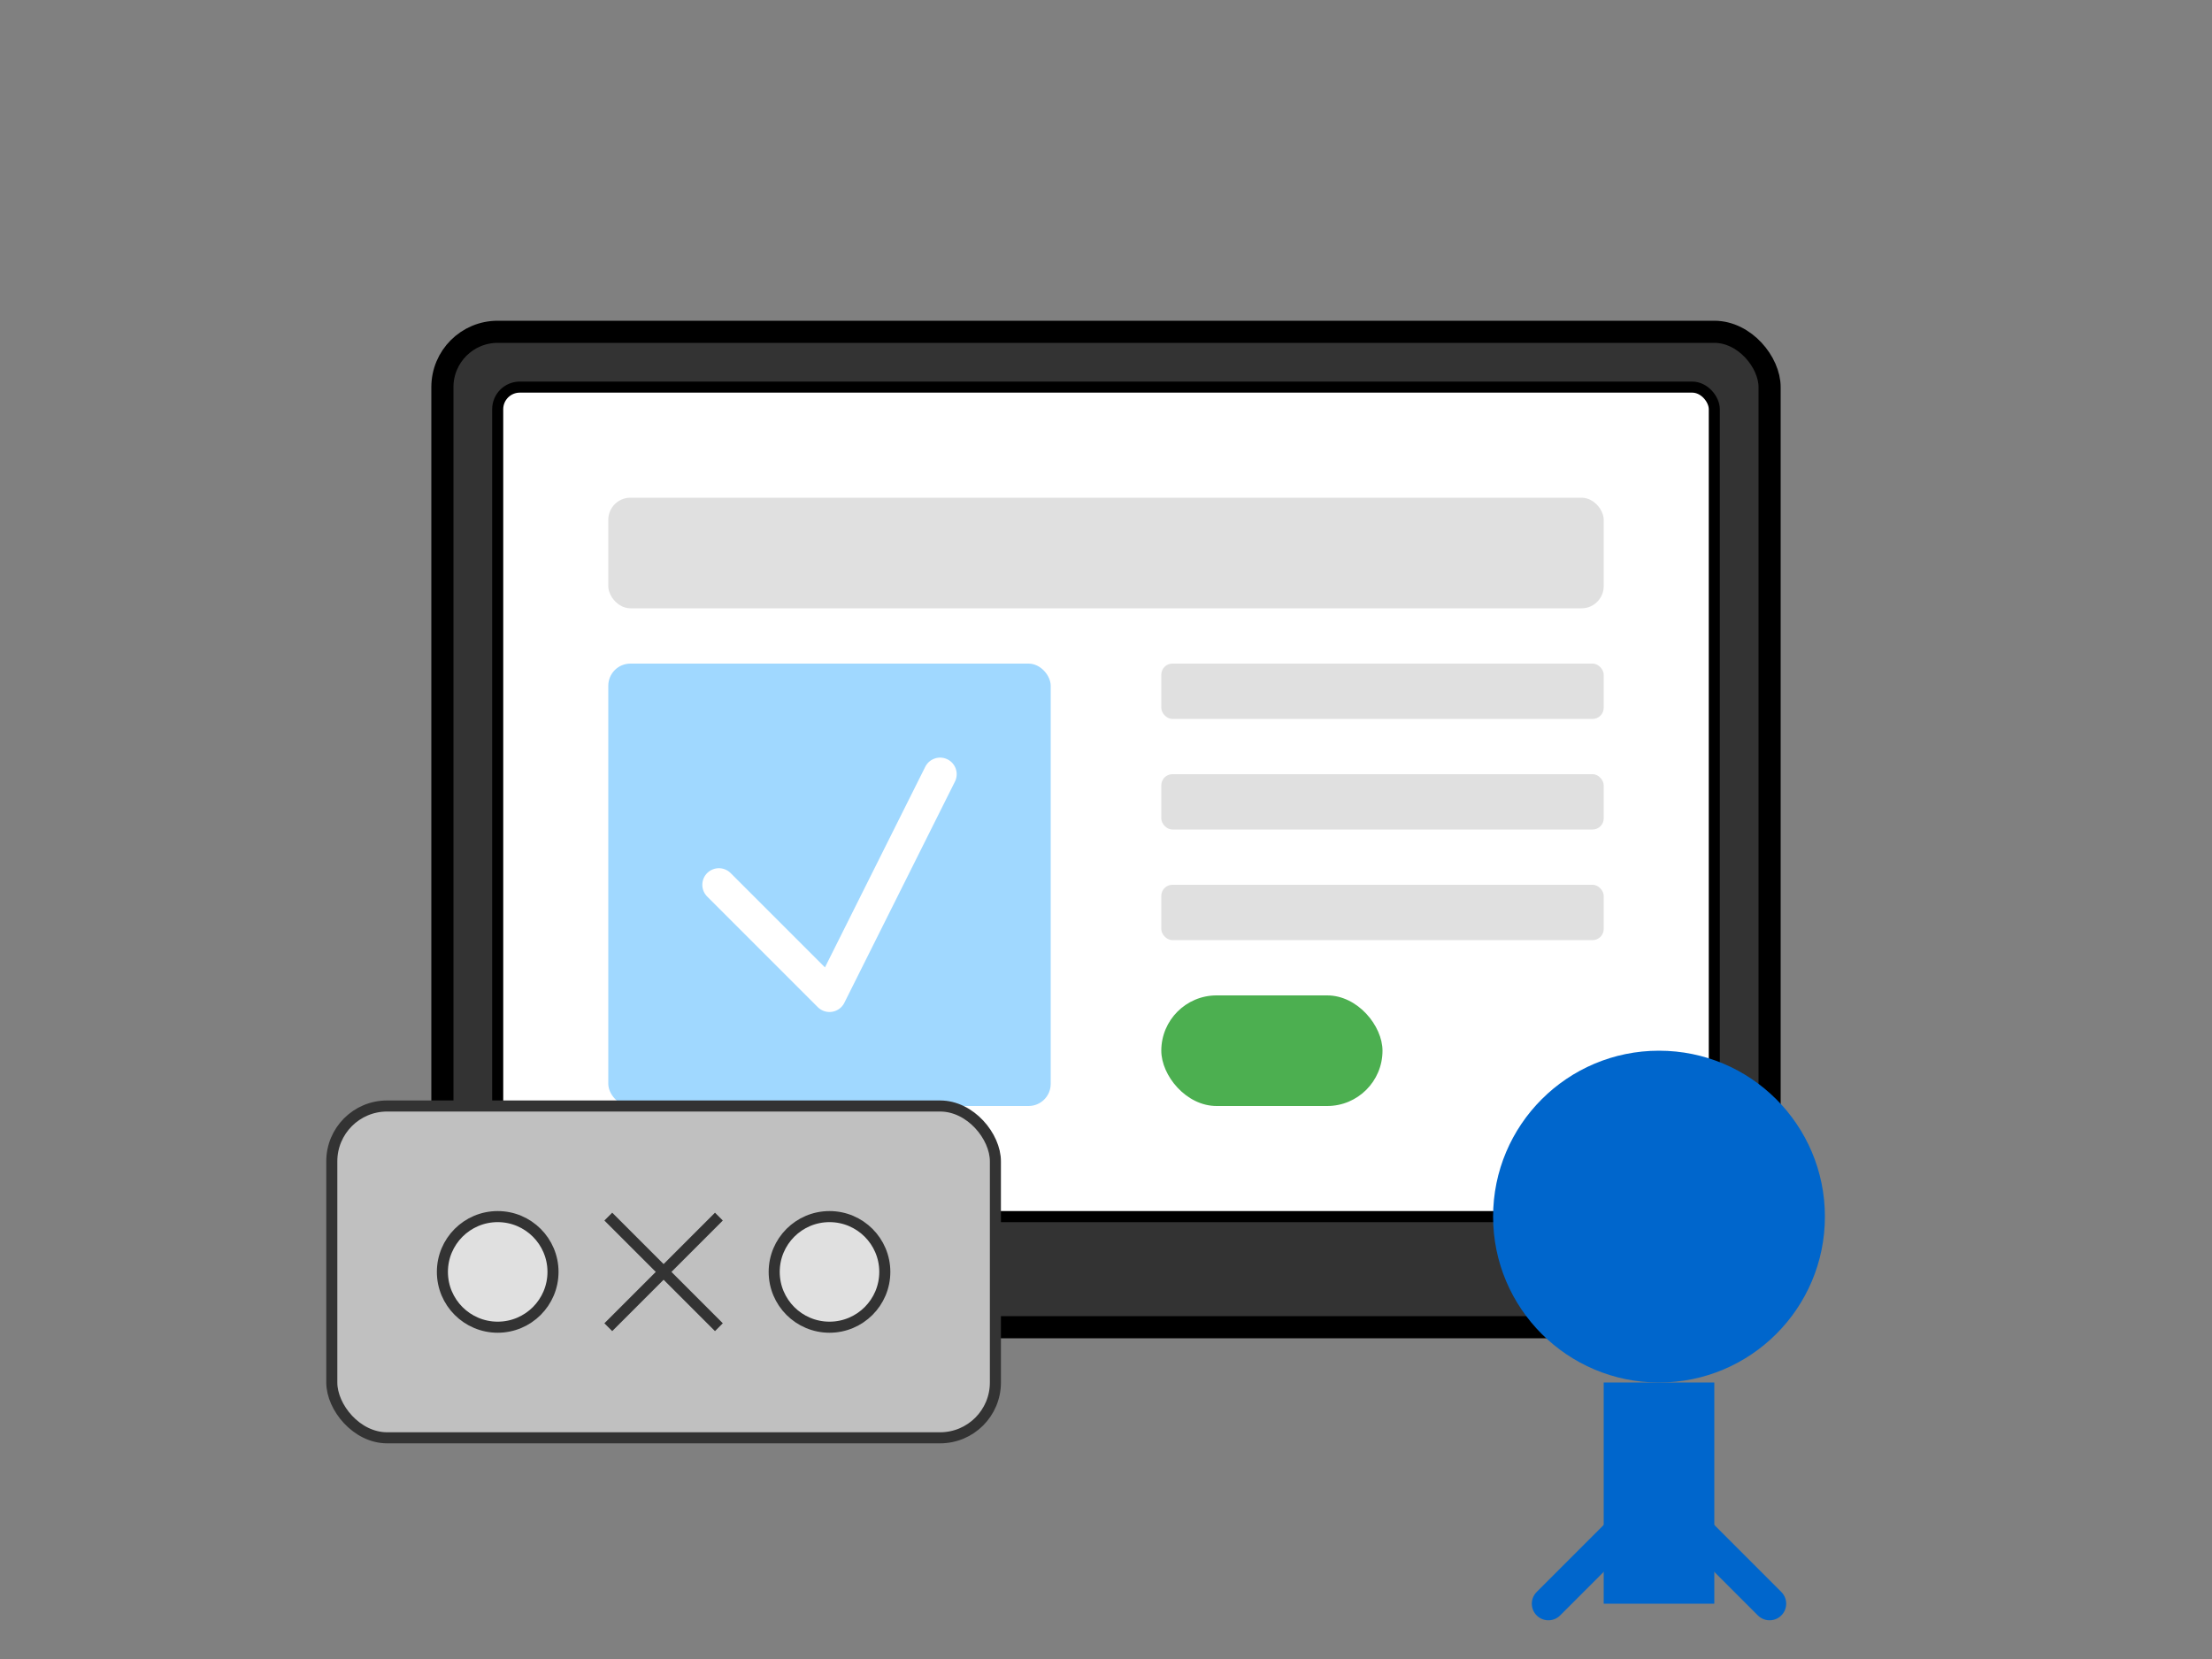 <svg width="200" height="150" viewBox="0 0 200 150" fill="none" xmlns="http://www.w3.org/2000/svg">
  <rect x="0" y="0" width="200" height="150" fill="#808080" stroke="none"/>
  <!-- Tablet Device -->
  <rect x="40" y="30" width="120" height="90" rx="5" fill="#333333" stroke="#000000" stroke-width="2"/>
  <rect x="45" y="35" width="110" height="75" rx="2" fill="#FFFFFF" stroke="#000000" stroke-width="1"/>
  
  <!-- Screen Content -->
  <rect x="55" y="45" width="90" height="10" rx="2" fill="#E0E0E0"/>
  <rect x="55" y="60" width="40" height="40" rx="2" fill="#A0D8FF"/>
  <rect x="105" y="60" width="40" height="5" rx="1" fill="#E0E0E0"/>
  <rect x="105" y="70" width="40" height="5" rx="1" fill="#E0E0E0"/>
  <rect x="105" y="80" width="40" height="5" rx="1" fill="#E0E0E0"/>
  <rect x="105" y="90" width="20" height="10" rx="5" fill="#4CAF50"/>
  
  <!-- Checkmark in Box -->
  <path d="M65 80 L75 90 L85 70" stroke="#FFFFFF" stroke-width="3" stroke-linecap="round" stroke-linejoin="round"/>
  
  <!-- Person -->
  <circle cx="150" cy="110" r="15" fill="#0066CC"/>
  <rect x="145" y="125" width="10" height="20" fill="#0066CC"/>
  <line x1="150" y1="135" x2="140" y2="145" stroke="#0066CC" stroke-width="3" stroke-linecap="round"/>
  <line x1="150" y1="135" x2="160" y2="145" stroke="#0066CC" stroke-width="3" stroke-linecap="round"/>
  
  <!-- Product/Part being inspected -->
  <rect x="30" y="100" width="60" height="30" rx="5" fill="#C0C0C0" stroke="#333333" stroke-width="1"/>
  <circle cx="45" cy="115" r="5" fill="#E0E0E0" stroke="#333333" stroke-width="1"/>
  <circle cx="75" cy="115" r="5" fill="#E0E0E0" stroke="#333333" stroke-width="1"/>
  <line x1="55" y1="110" x2="65" y2="120" stroke="#333333" stroke-width="1"/>
  <line x1="65" y1="110" x2="55" y2="120" stroke="#333333" stroke-width="1"/>
</svg>

